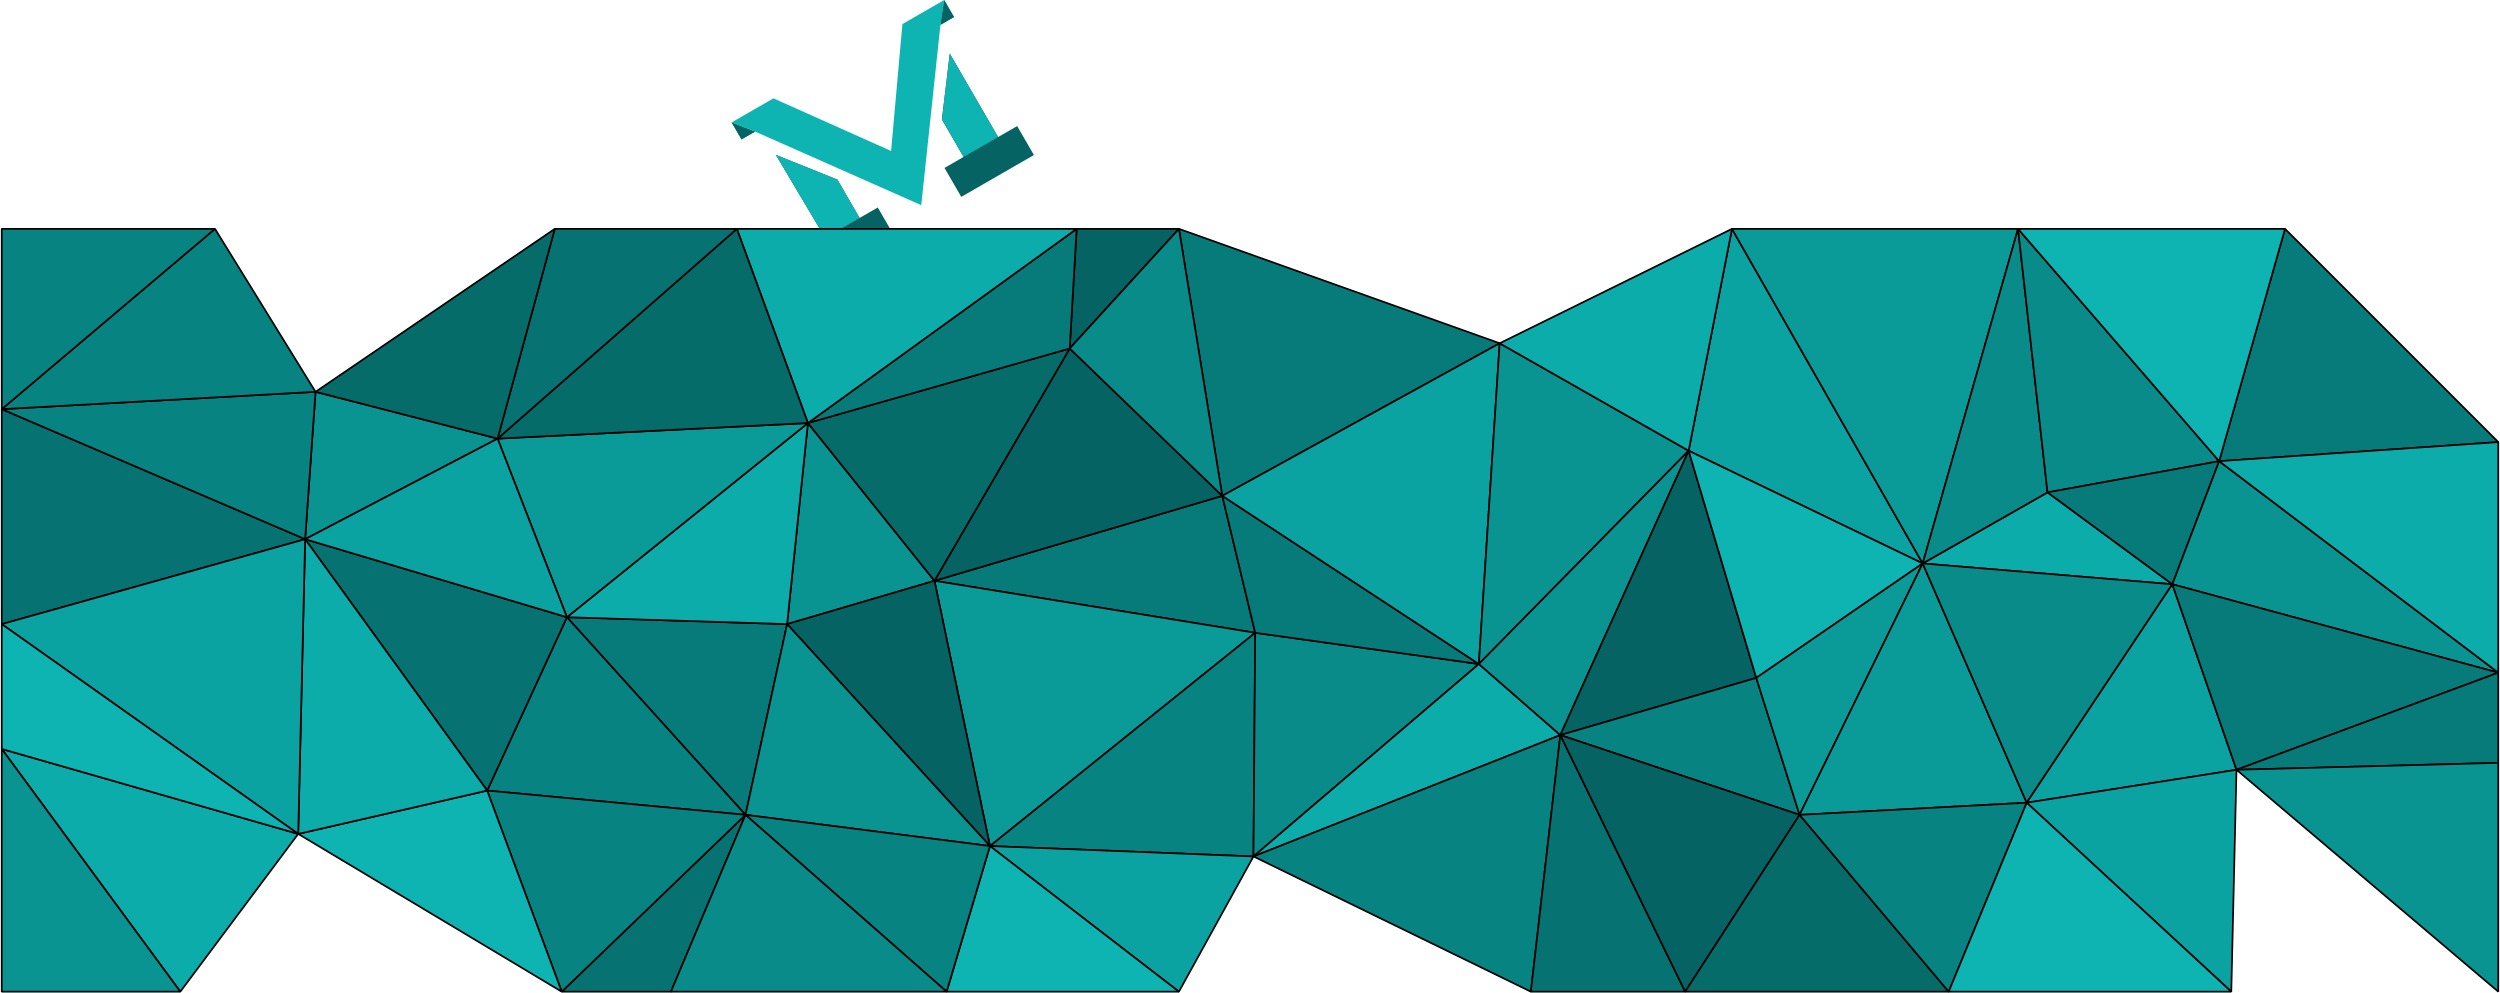 <svg width="1442" height="573" viewBox="0 0 1442 573" fill="none" xmlns="http://www.w3.org/2000/svg">
<path d="M547.829 30.902L543.277 68.898L556.076 91.008L575.987 79.543L547.829 30.902Z" fill="#2A3568"/>
<path d="M547.829 30.902L543.277 68.898L556.076 91.008L575.987 79.543L547.829 30.902Z" fill="#0DB4B2"/>
<path d="M422 70.601L427.688 80.427L435.548 75.902L422 70.601Z" fill="#0DB4B2"/>
<path d="M422 70.601L427.688 80.427L435.548 75.902L422 70.601Z" fill="#056463"/>
<path fill-rule="evenodd" clip-rule="evenodd" d="M422 70.601L446.103 56.722L513.978 87.079L520.509 13.879L544.612 0L542.44 14.352L531.373 118.333L435.548 75.902L422 70.601Z" fill="#0DB4B2"/>
<path d="M542.44 14.352L550.3 9.826L544.612 0L542.44 14.352Z" fill="#0DB4B2"/>
<path d="M542.44 14.352L550.3 9.826L544.612 0L542.44 14.352Z" fill="#056463"/>
<path d="M447.509 89.322L475.906 137.17L495.818 125.705L483.019 103.595L447.509 89.322Z" fill="#2A3568"/>
<path d="M447.509 89.322L475.906 137.17L495.818 125.705L483.019 103.595L447.509 89.322Z" fill="#0DB4B2"/>
<path d="M495.818 125.705L475.906 137.17L464.379 143.808L473.765 160.021L515.683 135.884L506.297 119.671L495.818 125.705Z" fill="#056463"/>
<path d="M586.706 72.715L544.788 96.852L554.458 113.557L596.376 89.42L586.706 72.715Z" fill="#056463"/>
<path d="M724 365L705 286L539 335L724 365Z" fill="#077B7A" stroke="black" stroke-linejoin="bevel"/>
<path d="M705 286L617 201L539 335L705 286Z" fill="#056463" stroke="black" stroke-linejoin="bevel"/>
<path d="M539 335L571 488L724 365L539 335Z" fill="#0A9B99" stroke="black" stroke-linejoin="bevel"/>
<path d="M571 488L723 494L724 365L571 488Z" fill="#078381" stroke="black" stroke-linejoin="bevel"/>
<path d="M466 244L454 360L539 335L466 244Z" fill="#099391" stroke="black" stroke-linejoin="bevel"/>
<path d="M539 335L454 360L571 488L539 335Z" fill="#056463" stroke="black" stroke-linejoin="bevel"/>
<path d="M617 201L466 244L539 335L617 201Z" fill="#056C6A" stroke="black" stroke-linejoin="bevel"/>
<path d="M680 132H621L617 201L680 132Z" fill="#056463" stroke="black" stroke-linejoin="bevel"/>
<path d="M617 201L621 132L466 244L617 201Z" fill="#077B7A" stroke="black" stroke-linejoin="bevel"/>
<path d="M865 198L680 132L705 286L865 198Z" fill="#077B7A" stroke="black" stroke-linejoin="bevel"/>
<path d="M705 286L680 132L617 201L705 286Z" fill="#088B89" stroke="black" stroke-linejoin="bevel"/>
<path d="M723 494L853 383L724 365L723 494Z" fill="#088B89" stroke="black" stroke-linejoin="bevel"/>
<path d="M724 365L853 383L705 286L724 365Z" fill="#077B7A" stroke="black" stroke-linejoin="bevel"/>
<path d="M571 488L680 572L723 494L571 488Z" fill="#0BA3A1" stroke="black" stroke-linejoin="bevel"/>
<path d="M723 494L900 424L853 383L723 494Z" fill="#0CACAA" stroke="black" stroke-linejoin="bevel"/>
<path d="M327 356L430 470L454 360L327 356Z" fill="#077B7A" stroke="black" stroke-linejoin="bevel"/>
<path d="M454 360L430 470L571 488L454 360Z" fill="#099391" stroke="black" stroke-linejoin="bevel"/>
<path d="M571 488L546 572H680L571 488Z" fill="#0DB4B2" stroke="black" stroke-linejoin="bevel"/>
<path d="M430 470L546 572L571 488L430 470Z" fill="#078381" stroke="black" stroke-linejoin="bevel"/>
<path d="M853 383L865 198L705 286L853 383Z" fill="#0BA3A1" stroke="black" stroke-linejoin="bevel"/>
<path d="M883 572L900 424L723 494L883 572Z" fill="#078381" stroke="black" stroke-linejoin="bevel"/>
<path d="M853 383L974 260L865 198L853 383Z" fill="#099391" stroke="black" stroke-linejoin="bevel"/>
<path d="M621 132H425L466 244L621 132Z" fill="#0CACAA" stroke="black" stroke-linejoin="bevel"/>
<path d="M466 244L327 356L454 360L466 244Z" fill="#0CACAA" stroke="black" stroke-linejoin="bevel"/>
<path d="M287 253L327 356L466 244L287 253Z" fill="#0A9B99" stroke="black" stroke-linejoin="bevel"/>
<path d="M324 572H387L430 470L324 572Z" fill="#067372" stroke="black" stroke-linejoin="bevel"/>
<path d="M430 470L387 572H546L430 470Z" fill="#088B89" stroke="black" stroke-linejoin="bevel"/>
<path d="M900 424L974 260L853 383L900 424Z" fill="#099391" stroke="black" stroke-linejoin="bevel"/>
<path d="M1013 391L974 260L900 424L1013 391Z" fill="#056463" stroke="black" stroke-linejoin="bevel"/>
<path d="M425 132L287 253L466 244L425 132Z" fill="#056C6A" stroke="black" stroke-linejoin="bevel"/>
<path d="M327 356L281 456L430 470L327 356Z" fill="#078381" stroke="black" stroke-linejoin="bevel"/>
<path d="M176 311L281 456L327 356L176 311Z" fill="#067372" stroke="black" stroke-linejoin="bevel"/>
<path d="M425 132H320L287 253L425 132Z" fill="#067372" stroke="black" stroke-linejoin="bevel"/>
<path d="M281 456L324 572L430 470L281 456Z" fill="#078381" stroke="black" stroke-linejoin="bevel"/>
<path d="M1038 470L1013 391L900 424L1038 470Z" fill="#078381" stroke="black" stroke-linejoin="bevel"/>
<path d="M883 572H972L900 424L883 572Z" fill="#067372" stroke="black" stroke-linejoin="bevel"/>
<path d="M1109 325L999 132L974 260L1109 325Z" fill="#0BA3A1" stroke="black" stroke-linejoin="bevel"/>
<path d="M974 260L999 132L865 198L974 260Z" fill="#0CACAA" stroke="black" stroke-linejoin="bevel"/>
<path d="M972 572L1038 470L900 424L972 572Z" fill="#056463" stroke="black" stroke-linejoin="bevel"/>
<path d="M1013 391L1109 325L974 260L1013 391Z" fill="#0DB4B2" stroke="black" stroke-linejoin="bevel"/>
<path d="M182 226L176 311L287 253L182 226Z" fill="#099391" stroke="black" stroke-linejoin="bevel"/>
<path d="M287 253L176 311L327 356L287 253Z" fill="#0BA3A1" stroke="black" stroke-linejoin="bevel"/>
<path d="M281 456L172 481L324 572L281 456Z" fill="#0DB4B2" stroke="black" stroke-linejoin="bevel"/>
<path d="M320 132L182 226L287 253L320 132Z" fill="#056C6A" stroke="black" stroke-linejoin="bevel"/>
<path d="M1038 470L1109 325L1013 391L1038 470Z" fill="#0A9B99" stroke="black" stroke-linejoin="bevel"/>
<path d="M176 311L172 481L281 456L176 311Z" fill="#0CACAA" stroke="black" stroke-linejoin="bevel"/>
<path d="M972 572H1124L1038 470L972 572Z" fill="#056C6A" stroke="black" stroke-linejoin="bevel"/>
<path d="M1038 470L1169 463L1109 325L1038 470Z" fill="#0A9B99" stroke="black" stroke-linejoin="bevel"/>
<path d="M1124 572L1169 463L1038 470L1124 572Z" fill="#078381" stroke="black" stroke-linejoin="bevel"/>
<path d="M1 236V360L176 311L1 236Z" fill="#067372" stroke="black" stroke-linejoin="bevel"/>
<path d="M1 432L104 572L172 481L1 432Z" fill="#0CACAA" stroke="black" stroke-linejoin="bevel"/>
<path d="M1253 337L1181 284L1109 325L1253 337Z" fill="#0CACAA" stroke="black" stroke-linejoin="bevel"/>
<path d="M1109 325L1164 132H999L1109 325Z" fill="#0A9B99" stroke="black" stroke-linejoin="bevel"/>
<path d="M1181 284L1164 132L1109 325L1181 284Z" fill="#088B89" stroke="black" stroke-linejoin="bevel"/>
<path d="M1 360L172 481L176 311L1 360Z" fill="#0BA3A1" stroke="black" stroke-linejoin="bevel"/>
<path d="M1169 463L1253 337L1109 325L1169 463Z" fill="#088B89" stroke="black" stroke-linejoin="bevel"/>
<path d="M1181 284L1280 266L1164 132L1181 284Z" fill="#088B89" stroke="black" stroke-linejoin="bevel"/>
<path d="M1290 444L1253 337L1169 463L1290 444Z" fill="#0BA3A1" stroke="black" stroke-linejoin="bevel"/>
<path d="M1 236L176 311L182 226L1 236Z" fill="#078381" stroke="black" stroke-linejoin="bevel"/>
<path d="M1 360V432L172 481L1 360Z" fill="#0DB4B2" stroke="black" stroke-linejoin="bevel"/>
<path d="M124 132L1 236L182 226L124 132Z" fill="#078381" stroke="black" stroke-linejoin="bevel"/>
<path d="M1253 337L1280 266L1181 284L1253 337Z" fill="#077B7A" stroke="black" stroke-linejoin="bevel"/>
<path d="M1287 572L1290 444L1169 463L1287 572Z" fill="#0BA3A1" stroke="black" stroke-linejoin="bevel"/>
<path d="M1253 337L1441 388L1280 266L1253 337Z" fill="#099391" stroke="black" stroke-linejoin="bevel"/>
<path d="M124 132H1V236L124 132Z" fill="#078381" stroke="black" stroke-linejoin="bevel"/>
<path d="M1 432V572H104L1 432Z" fill="#099391" stroke="black" stroke-linejoin="bevel"/>
<path d="M1124 572H1287L1169 463L1124 572Z" fill="#0DB4B2" stroke="black" stroke-linejoin="bevel"/>
<path d="M1441 388L1253 337L1290 444L1441 388Z" fill="#077B7A" stroke="black" stroke-linejoin="bevel"/>
<path d="M1441 255L1318 132L1280 266L1441 255Z" fill="#077B7A" stroke="black" stroke-linejoin="bevel"/>
<path d="M1280 266L1318 132H1164L1280 266Z" fill="#0DB4B2" stroke="black" stroke-linejoin="bevel"/>
<path d="M1441 440V388L1290 444L1441 440Z" fill="#077B7A" stroke="black" stroke-linejoin="bevel"/>
<path d="M1441 388V255L1280 266L1441 388Z" fill="#0CACAA" stroke="black" stroke-linejoin="bevel"/>
<path d="M1441 572V440L1290 444L1441 572Z" fill="#099391" stroke="black" stroke-linejoin="bevel"/>
</svg>
